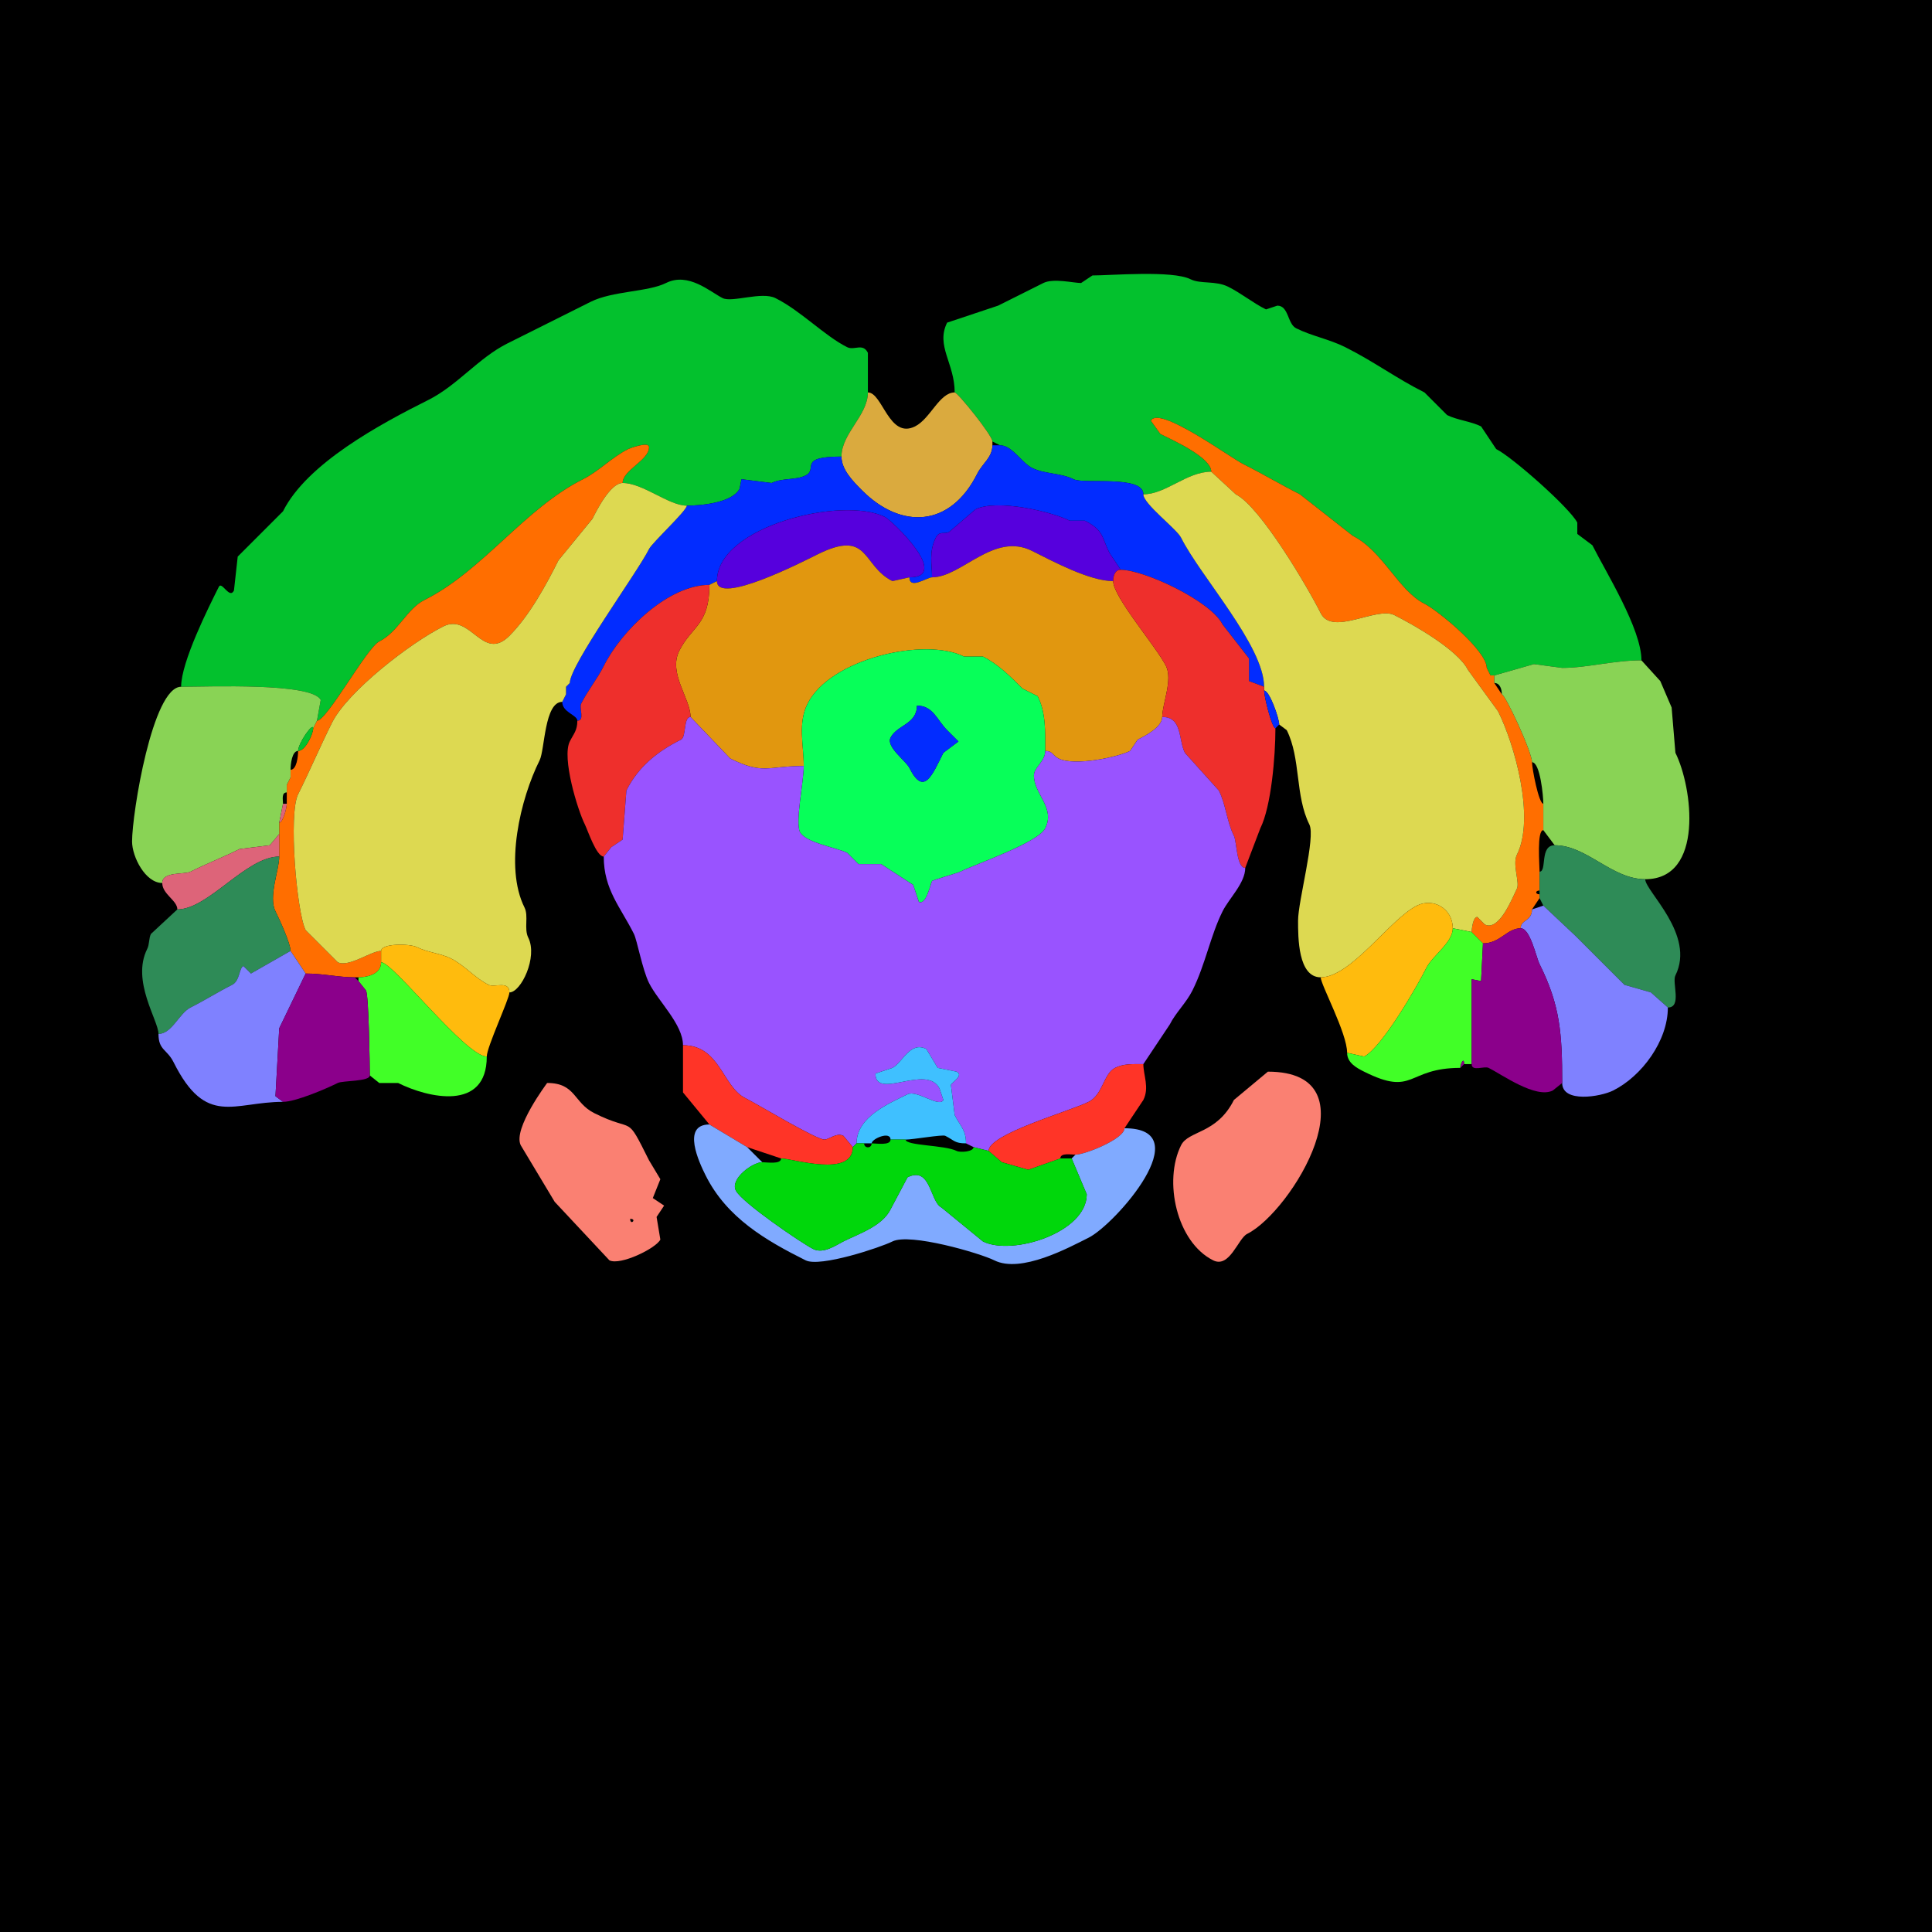 <svg xmlns="http://www.w3.org/2000/svg" xmlns:xlink="http://www.w3.org/1999/xlink" height="512" width="512">
<g>
<rect width="512" height="512" fill="#000000"  stroke-width="0" /> 
<path  fill="#03C12D" stroke-width="0" stroke="#03C12D" d = " M395 179 L396,179 C396,179 406.5,176 406.5,176 406.5,176 414,177 414,177 420.693,177 427.448,175 435,175 435,166.649 425.528,151.556 422,144.5 422,144.5 418,141.5 418,141.5 418,141.5 418,138.5 418,138.5 416.11,134.72 400.877,121.188 396.5,119 396.5,119 392.5,113 392.5,113 389.811,111.656 386.16,111.33 383.5,110 383.5,110 377.5,104 377.5,104 370.062,100.281 364.09,95.795 356.5,92 352.228,89.864 347.597,89.049 343.5,87 341.149,85.825 341.561,81 338.5,81 338.5,81 335.5,82 335.5,82 331.899,80.2 329.005,77.752 325.5,76 322.118,74.309 318.161,75.33 315.5,74 310.679,71.59 294.363,73 289.5,73 289.5,73 286.5,75 286.5,75 284.523,75 279.156,73.672 276.5,75 272.293,77.103 268.618,78.941 264.5,81 264.5,81 251,85.5 251,85.5 247.932,91.636 253,96.275 253,104 253.804,104 263,115.396 263,117 263,117 265,118 265,118 268.21,118 270.738,122.619 273.5,124 276.787,125.643 281.111,125.306 284.5,127 287.242,128.371 303,125.821 303,131 308.956,131 314.498,125 321,125 321,121.233 311.003,116.751 307.5,115 307.5,115 305,111.5 305,111.5 307.073,107.354 325.899,121.2 329.5,123 334.475,125.487 339.47,128.485 344.5,131 344.5,131 358.5,142 358.5,142 366.415,145.958 370.646,156.573 377.5,160 381.025,161.762 394,172.409 394,177 394,177 395,179 395,179  Z"/>

<path  fill="#03C12D" stroke-width="0" stroke="#03C12D" d = " M48 182 C55.259,182 82.676,180.852 85,185.5 L84,191 C86.658,191 97.196,171.652 100.5,170 105.533,167.483 107.811,161.344 112.5,159 127.915,151.293 139.065,134.718 154.5,127 158.727,124.887 162.131,121.184 166.5,119 166.784,118.858 172,116.865 172,118.5 172,121.993 165,124.561 165,128 170.401,128 177.206,134 182,134 185.67,134 194.113,133.274 196,129.5 196,129.5 196.5,127 196.5,127 196.5,127 204.5,128 204.5,128 207.288,126.606 210.882,127.309 213.5,126 216.908,124.296 211.182,121 223,121 223,114.853 230,110.097 230,104 230,102.32 230.009,93.517 230,93.5 228.648,90.797 226.416,92.958 224.5,92 218.487,88.994 212.258,82.379 205.5,79 201.857,77.179 194.014,80.257 191.5,79 188.175,77.337 182.427,72.036 176.5,75 171.699,77.4 162.36,77.07 156.5,80 149.095,83.702 141.79,87.355 134.5,91 126.795,94.853 121.184,102.158 113.5,106 100.851,112.324 81.344,122.811 75,135.5 75,135.5 63,147.5 63,147.5 63,147.5 62,156.5 62,156.5 60.807,158.886 58.788,153.923 58,155.5 55.283,160.933 48,175.414 48,182  Z"/>

<path  fill="#DAAA3E" stroke-width="0" stroke="#DAAA3E" d = " M263 118 C263,121.224 260.334,122.832 259,125.5 251.812,139.875 238.758,140.258 228.5,130 226.026,127.526 223,124.454 223,121 223,114.853 230,110.097 230,104 233.898,104 235.592,116.454 242.5,113 246.558,110.971 248.963,104 253,104 253.804,104 263,115.396 263,117 263,117 263,118 263,118  Z"/>

<path  fill="#FF6E00" stroke-width="0" stroke="#FF6E00" d = " M390 247 L393,250 C397.591,250 399.35,246 403,246 403,243.703 406,244.151 406,241 406,241 408,238 408,238 408,238 408,237 408,237 406.814,237 406.814,236 408,236 408,236 408,231 408,231 408,229.259 407.227,220 409,220 409,220 409,213 409,213 407.778,213 406,203.612 406,202 406,199.227 398.877,184 398,184 398,184 396,181 396,181 396,181 396,179 396,179 396,179 395,179 395,179 395,179 394,177 394,177 394,172.409 381.025,161.762 377.5,160 370.646,156.573 366.415,145.958 358.5,142 358.5,142 344.5,131 344.5,131 339.47,128.485 334.475,125.487 329.5,123 325.899,121.2 307.073,107.354 305,111.5 305,111.5 307.5,115 307.5,115 311.003,116.751 321,121.233 321,125 321,125 327.5,131 327.5,131 333.97,134.235 346.549,155.598 350,162.5 353.077,168.653 364.816,160.658 369.5,163 374.439,165.47 386.35,172.201 389,177.5 389,177.5 397,188.5 397,188.5 401.417,197.334 406.863,216.773 402,226.5 400.734,229.033 402.795,233.91 402,235.5 400.789,237.921 397.315,246.907 393.5,245 393.5,245 391.5,243 391.5,243 390.315,243 390,246.407 390,247  Z"/>

<path  fill="#FF6E00" stroke-width="0" stroke="#FF6E00" d = " M94 259 L95,259 C96.635,259 101,258.482 101,255 101,255 101,252 101,252 98.352,252 92.415,256.458 89.5,255 89.5,255 81,246.5 81,246.5 78.604,241.708 76.412,215.676 79,210.5 82.1,204.3 84.88,197.739 88,191.5 92.094,183.313 108.59,170.455 117.5,166 124.775,162.362 127.897,175.603 135,168.5 140.295,163.205 144.779,154.942 148,148.5 148,148.5 157,137.5 157,137.5 158.032,135.436 161.726,128 165,128 165,124.561 172,121.993 172,118.5 172,116.865 166.784,118.858 166.5,119 162.131,121.184 158.727,124.887 154.5,127 139.065,134.718 127.915,151.293 112.5,159 107.811,161.344 105.533,167.483 100.5,170 97.196,171.652 86.658,191 84,191 84,191 83,193 83,193 83,194.422 80.967,199 79,199 79,200.424 78.638,204 77,204 77,204 77,206 77,206 77,206 76,208 76,208 76,208 76,210 76,210 76,210 76,213 76,213 76,214.041 75.014,218 74,218 74,218 74,221 74,221 74,221 74,227 74,227 74,230.612 71.058,237.615 73,241.5 74.014,243.528 77,250.038 77,252 77,252 81,258 81,258 85.798,258 89.617,259 94,259  Z"/>

<path  fill="#022CFF" stroke-width="0" stroke="#022CFF" d = " M149 186 C149,188.813 153,189.461 153,191 155.064,191 153.426,187.647 154,186.5 155.79,182.921 158.263,179.975 160,176.5 164.697,167.107 177.065,155 188,155 188,155 190,154 190,154 190,139.455 223.273,131.386 234.5,137 236.395,137.948 252.157,153 241,153 241,156.368 245.666,153 247,153 247,149.458 246.117,146.267 248,142.5 248.96,140.581 250.182,141.659 251.5,141 251.5,141 258.5,135 258.5,135 264.173,132.164 278.658,135.579 283.5,138 283.5,138 287.5,138 287.5,138 292.52,140.51 291.972,142.445 294,146.5 294,146.5 297,151 297,151 303.148,151 320.864,159.228 324,165.5 324,165.5 331,174.5 331,174.5 331,174.5 331,180.5 331,180.5 331,180.5 335,182 335,182 335,171.176 318.117,152.734 313,142.5 311.82,140.141 303,133.554 303,131 303,125.821 287.242,128.371 284.5,127 281.111,125.306 276.787,125.643 273.5,124 270.738,122.619 268.21,118 265,118 265,118 263,118 263,118 263,121.224 260.334,122.832 259,125.5 251.812,139.875 238.758,140.258 228.5,130 226.026,127.526 223,124.454 223,121 211.182,121 216.908,124.296 213.5,126 210.882,127.309 207.288,126.606 204.5,128 204.5,128 196.5,127 196.5,127 196.5,127 196,129.5 196,129.5 194.113,133.274 185.67,134 182,134 182,135.347 172.878,143.745 172,145.5 168.869,151.763 151,176.244 151,181 151,181 150,182 150,182 150,182 150,184 150,184 150,184 149,186 149,186  Z"/>

<path  fill="#DDD951" stroke-width="0" stroke="#DDD951" d = " M385 246 L390,247 C390,246.407 390.315,243 391.5,243 391.5,243 393.5,245 393.5,245 397.315,246.907 400.789,237.921 402,235.5 402.795,233.91 400.734,229.033 402,226.5 406.863,216.773 401.417,197.334 397,188.5 397,188.5 389,177.5 389,177.5 386.35,172.201 374.439,165.47 369.5,163 364.816,160.658 353.077,168.653 350,162.5 346.549,155.598 333.97,134.235 327.5,131 327.5,131 321,125 321,125 314.498,125 308.956,131 303,131 303,133.554 311.82,140.141 313,142.5 318.117,152.734 335,171.176 335,182 335,182 335,183 335,183 336.444,183 339,190.394 339,192 339,192 341,193.5 341,193.5 344.766,201.031 343.176,210.853 347,218.5 348.696,221.892 344,238.734 344,244 344,248.394 343.978,259 350,259 358.013,259 368.336,243.582 375.5,240 379.853,237.824 385,240.797 385,246  Z"/>

<path  fill="#DDD951" stroke-width="0" stroke="#DDD951" d = " M101 252 C101,249.983 108.586,250.043 110.5,251 113.312,252.406 116.787,252.643 119.5,254 123.17,255.835 125.794,259.147 129.5,261 131.038,261.769 135,259.774 135,263 138.076,263 142.565,253.631 140,248.5 138.808,246.117 140.137,242.775 139,240.5 133.589,229.679 137.939,211.621 143,201.5 144.407,198.686 144.249,186 149,186 149,186 150,184 150,184 150,184 150,182 150,182 150,182 151,181 151,181 151,176.244 168.869,151.763 172,145.5 172.878,143.745 182,135.347 182,134 177.206,134 170.401,128 165,128 161.726,128 158.032,135.436 157,137.5 157,137.5 148,148.5 148,148.5 144.779,154.942 140.295,163.205 135,168.5 127.897,175.603 124.775,162.362 117.5,166 108.59,170.455 92.094,183.313 88,191.5 84.88,197.739 82.1,204.3 79,210.5 76.412,215.676 78.604,241.708 81,246.5 81,246.5 89.5,255 89.5,255 92.415,256.458 98.352,252 101,252  Z"/>

<path  fill="#5600DD" stroke-width="0" stroke="#5600DD" d = " M247 153 C254.835,153 263.325,140.912 273.5,146 278.986,148.743 288.744,154 295,154 295,152.762 295.423,151 297,151 297,151 294,146.5 294,146.5 291.972,142.445 292.52,140.51 287.5,138 287.5,138 283.5,138 283.5,138 278.658,135.579 264.173,132.164 258.5,135 258.5,135 251.5,141 251.5,141 250.182,141.659 248.96,140.581 248,142.5 246.117,146.267 247,149.458 247,153  Z"/>

<path  fill="#5600DD" stroke-width="0" stroke="#5600DD" d = " M241 153 C252.157,153 236.395,137.948 234.5,137 223.273,131.386 190,139.455 190,154 190,160.509 212.777,148.862 216.5,147 230.508,139.996 228.281,149.89 236.5,154 236.5,154 241,153 241,153  Z"/>

<path  fill="#E1970F" stroke-width="0" stroke="#E1970F" d = " M277 199 C277,193.74 277.163,188.826 275,184.5 L271,182.5 C267.637,179.137 264.429,175.965 260.5,174 L255.5,174 C245.161,168.83 220.017,174.466 214,186.5 211.394,191.713 213,197.473 213,203 203.396,203 202.244,205.372 193.5,201 193.5,201 183,190 183,190 183,185.141 177.039,178.421 180,172.5 183.314,165.872 188,165.683 188,155 188,155 190,154 190,154 190,160.509 212.777,148.862 216.5,147 230.508,139.996 228.281,149.89 236.5,154 236.5,154 241,153 241,153 241,156.368 245.666,153 247,153 254.835,153 263.325,140.912 273.5,146 278.986,148.743 288.744,154 295,154 295,158.227 306.451,171.401 309,176.5 310.839,180.178 308,186.596 308,190 308,192.79 303.203,195.149 301.5,196 301.5,196 299.5,199 299.5,199 296.167,200.667 284.731,203.115 280.5,201 278.881,200.191 279.029,199 277,199  Z"/>

<path  fill="#EE2F2C" stroke-width="0" stroke="#EE2F2C" d = " M338 193 C338,200.441 336.886,213.728 334,219.5 L330,230 C327.692,230 327.768,223.037 327,221.5 325.054,217.609 324.926,213.352 323,209.5 323,209.5 314,199.5 314,199.5 312.253,196.005 313.374,190 308,190 308,186.596 310.839,180.178 309,176.5 306.451,171.401 295,158.227 295,154 295,152.762 295.423,151 297,151 303.148,151 320.864,159.228 324,165.5 324,165.5 331,174.5 331,174.5 331,174.5 331,180.5 331,180.5 331,180.5 335,182 335,182 335,182 335,183 335,183 335,184.587 337.079,193 338,193  Z"/>

<path  fill="#EE2F2C" stroke-width="0" stroke="#EE2F2C" d = " M153 191 C153,193.592 152.042,194.416 151,196.5 148.843,200.815 153.058,214.617 155,218.5 155.756,220.012 158.037,227 160,227 160,227 162,224.5 162,224.5 162,224.5 165,222.5 165,222.5 165,222.5 166,209.5 166,209.5 169.175,203.15 174.295,199.102 180.5,196 181.904,195.298 181.082,190 183,190 183,185.141 177.039,178.421 180,172.5 183.314,165.872 188,165.683 188,155 177.065,155 164.697,167.107 160,176.5 158.263,179.975 155.79,182.921 154,186.5 153.426,187.647 155.064,191 153,191  Z"/>

<path  fill-rule="evenodd" fill="#07FF59" stroke-width="0" stroke="#07FF59" d = " M243 187 C243,191.936 237.693,192.115 236,195.5 234.784,197.932 240.052,201.604 241,203.5 244.836,211.173 247.056,205.387 250,199.5 L254,196.5 L251,193.5 C248.283,190.783 247.292,187 243,187  M277 199 C277,201.838 274,203.342 274,205.5 274,210.445 279.741,214.019 277,219.5 275.061,223.378 258.529,228.985 254.5,231 253.729,231.386 247.145,233.211 247,233.5 246.529,234.442 245.423,239.961 243.5,239 L242,234.5 L233.5,229 L227.5,229 L224.5,226 C221.854,224.677 213.416,223.331 212,220.5 210.686,217.872 213,207.153 213,203 213,197.473 211.394,191.713 214,186.5 220.017,174.466 245.161,168.83 255.5,174 255.5,174 260.5,174 260.5,174 264.429,175.965 267.637,179.137 271,182.5 271,182.5 275,184.5 275,184.5 277.163,188.826 277,193.74 277,199  Z"/>

<path  fill="#89D355" stroke-width="0" stroke="#89D355" d = " M412 224 C420.509,224 427.132,233 436,233 451.672,233 448.556,208.611 444,199.5 444,199.5 443,187.5 443,187.5 443,187.5 440,180.5 440,180.5 440,180.5 435,175 435,175 427.448,175 420.693,177 414,177 414,177 406.5,176 406.5,176 406.5,176 396,179 396,179 396,179 396,181 396,181 397.577,181 398,182.762 398,184 398.877,184 406,199.227 406,202 408.173,202 409,211.063 409,213 409,213 409,220 409,220 409,220 412,224 412,224  Z"/>

<path  fill="#89D355" stroke-width="0" stroke="#89D355" d = " M74 221 L71.5,224 L63.5,225 C59.231,227.135 54.85,228.825 50.5,231 48.822,231.839 43,230.89 43,234 38.53,234 35,227.073 35,223 35,215.575 40.42,182 48,182 55.259,182 82.676,180.852 85,185.5 85,185.5 84,191 84,191 84,191 83,193 83,193 83,191.257 79,196.995 79,199 77.362,199 77,202.576 77,204 77,204 77,206 77,206 77,206 76,208 76,208 76,208 76,210 76,210 74.527,210 75,211.952 75,213 75,213 74,218 74,218 74,218 74,221 74,221  Z"/>

<path  fill="#022CFF" stroke-width="0" stroke="#022CFF" d = " M339 192 L338,193 C337.079,193 335,184.587 335,183 336.444,183 339,190.394 339,192  Z"/>

<path  fill="#022CFF" stroke-width="0" stroke="#022CFF" d = " M243 187 C243,191.936 237.693,192.115 236,195.5 234.784,197.932 240.052,201.604 241,203.5 244.836,211.173 247.056,205.387 250,199.5 L254,196.5 L251,193.5 C248.283,190.783 247.292,187 243,187  Z"/>

<path  fill="#9953FF" stroke-width="0" stroke="#9953FF" d = " M258 304 L262,305 C262,300.504 283.438,294.531 288.5,292 292.296,290.102 292.441,284.529 295.5,283 297.783,281.859 300.226,282 303,282 303,282 310,271.5 310,271.5 311.564,268.372 314.364,265.771 316,262.5 319.453,255.594 320.78,247.94 324,241.5 325.732,238.035 330,234.021 330,230 327.692,230 327.768,223.037 327,221.5 325.054,217.609 324.926,213.352 323,209.5 323,209.5 314,199.5 314,199.5 312.253,196.005 313.374,190 308,190 308,192.79 303.203,195.149 301.5,196 301.5,196 299.5,199 299.5,199 296.167,200.667 284.731,203.115 280.5,201 278.881,200.191 279.029,199 277,199 277,201.838 274,203.342 274,205.5 274,210.445 279.741,214.019 277,219.5 275.061,223.378 258.529,228.985 254.5,231 253.729,231.386 247.145,233.211 247,233.5 246.529,234.442 245.423,239.961 243.5,239 243.5,239 242,234.5 242,234.5 242,234.5 233.5,229 233.5,229 233.5,229 227.5,229 227.5,229 227.5,229 224.5,226 224.5,226 221.854,224.677 213.416,223.331 212,220.5 210.686,217.872 213,207.153 213,203 203.396,203 202.244,205.372 193.5,201 193.5,201 183,190 183,190 181.082,190 181.904,195.298 180.5,196 174.295,199.102 169.175,203.15 166,209.5 166,209.5 165,222.5 165,222.5 165,222.5 162,224.5 162,224.5 162,224.5 160,227 160,227 160,235.75 164.433,240.367 168,247.5 168.832,249.164 170.253,257.006 172,260.5 174.413,265.326 181,271.456 181,277 190.808,277 191.451,287.976 197.5,291 200.686,292.593 216.24,302 218.5,302 219.684,302 221.675,300.087 223.5,301 223.5,301 226,304 226,304 226,304 227,303 227,303 227,295.894 235.814,292.343 240.5,290 243.012,288.744 248.921,293.658 250,291.5 250,291.5 249,288.5 249,288.5 245.638,281.776 232,291.713 232,284.5 232,284.5 236.5,283 236.5,283 239.166,281.667 241.143,275.822 245.5,278 245.5,278 248.5,283 248.5,283 248.5,283 253.5,284 253.5,284 255.454,284.977 252.388,286.725 252,287.5 252,287.5 253,295.5 253,295.5 254.459,298.418 256,299.356 256,303 256,303 258,304 258,304  Z"/>

<path  fill="#03C12D" stroke-width="0" stroke="#03C12D" d = " M83 193 C83,194.422 80.967,199 79,199 79,196.995 83,191.257 83,193  Z"/>

<path  fill="#DD6479" stroke-width="0" stroke="#DD6479" d = " M76 213 C76,214.041 75.014,218 74,218 74,218 75,213 75,213 75,213 76,213 76,213  Z"/>

<path  fill="#DD6479" stroke-width="0" stroke="#DD6479" d = " M43 234 C43,236.968 47,238.633 47,241 55.219,241 65.207,227 74,227 74,227 74,221 74,221 74,221 71.5,224 71.5,224 71.5,224 63.5,225 63.5,225 59.231,227.135 54.85,228.825 50.5,231 48.822,231.839 43,230.89 43,234  Z"/>

<path  fill="#2E8B57" stroke-width="0" stroke="#2E8B57" d = " M409 240 L417.5,248 L430.5,261 L437.5,263 L442,267 C445.801,267 443.048,260.404 444,258.5 449.403,247.695 436,236.183 436,233 427.132,233 420.509,224 412,224 407.958,224 410.024,231 408,231 408,231 408,236 408,236 408,236 408,237 408,237 408,237 408,238 408,238 408,238 409,240 409,240  Z"/>

<path  fill="#2E8B57" stroke-width="0" stroke="#2E8B57" d = " M77 252 L66.5,258 L64.5,256 C63.312,256.594 63.61,259.945 61.5,261 57.768,262.866 54.188,265.156 50.5,267 47.492,268.504 45.552,274 42,274 42,270.439 34.76,259.98 39,251.5 39.642,250.216 39.406,248.687 40,247.5 40,247.5 47,241 47,241 55.219,241 65.207,227 74,227 74,230.612 71.058,237.615 73,241.5 74.014,243.528 77,250.038 77,252  Z"/>

<path  fill="#FFBB0D" stroke-width="0" stroke="#FFBB0D" d = " M350 259 C350,260.93 357,273.782 357,279 357,279 361.5,280 361.5,280 366.114,277.693 375.419,261.662 378,256.5 379.641,253.217 385,249.802 385,246 385,240.797 379.853,237.824 375.5,240 368.336,243.582 358.013,259 350,259  Z"/>

<path  fill="#7F81FF" stroke-width="0" stroke="#7F81FF" d = " M442 267 C442,275.831 435.106,285.197 427.5,289 424.147,290.677 414,292.358 414,287 414,273.873 413.448,266.395 408,255.5 407.108,253.716 405.542,246 403,246 403,243.703 406,244.151 406,241 406,241 409,240 409,240 409,240 417.5,248 417.5,248 417.5,248 430.5,261 430.5,261 430.5,261 437.5,263 437.5,263 437.5,263 442,267 442,267  Z"/>

<path  fill="#41FF27" stroke-width="0" stroke="#41FF27" d = " M388 282 L390,282 C390,282 390,259.5 390,259.5 390,259.5 392.5,260 392.5,260 392.5,260 393,250 393,250 393,250 390,247 390,247 390,247 385,246 385,246 385,249.802 379.641,253.217 378,256.5 375.419,261.662 366.114,277.693 361.5,280 361.5,280 357,279 357,279 357,281.668 359.538,283.019 361.5,284 374.928,290.714 372.688,283 387,283 387,281.942 388,279.971 388,282  Z"/>

<path  fill="#8B008B" stroke-width="0" stroke="#8B008B" d = " M390 282 C390,284.064 393.353,282.426 394.5,283 397.991,284.745 407.006,291.247 411.5,289 L414,287 C414,273.873 413.448,266.395 408,255.5 407.108,253.716 405.542,246 403,246 399.35,246 397.591,250 393,250 393,250 392.5,260 392.5,260 392.5,260 390,259.5 390,259.5 390,259.5 390,282 390,282  Z"/>

<path  fill="#FFBB0D" stroke-width="0" stroke="#FFBB0D" d = " M135 263 C135,264.691 129,277.457 129,280 123.486,280 104.14,255 101,255 101,255 101,252 101,252 101,249.983 108.586,250.043 110.5,251 113.312,252.406 116.787,252.643 119.5,254 123.17,255.835 125.794,259.147 129.5,261 131.038,261.769 135,259.774 135,263  Z"/>

<path  fill="#7F81FF" stroke-width="0" stroke="#7F81FF" d = " M42 274 C42,278.348 44.261,278.021 46,281.5 54.63,298.76 61.917,292 75,292 75,292 73,290.5 73,290.5 73,290.5 74,272.5 74,272.5 74,272.5 81,258 81,258 81,258 77,252 77,252 77,252 66.5,258 66.5,258 66.5,258 64.5,256 64.5,256 63.312,256.594 63.61,259.945 61.5,261 57.768,262.866 54.188,265.156 50.5,267 47.492,268.504 45.552,274 42,274  Z"/>

<path  fill="#41FF27" stroke-width="0" stroke="#41FF27" d = " M129 280 C129,294.65 113.361,290.931 105.5,287 L100.5,287 L98,285 C98,282.74 97.759,264.017 97,262.5 97,262.5 95,260 95,260 95,260 95,259 95,259 96.635,259 101,258.482 101,255 104.14,255 123.486,280 129,280  Z"/>

<path  fill="#8B008B" stroke-width="0" stroke="#8B008B" d = " M98 285 C98,286.647 90.824,286.338 89.5,287 86.379,288.561 78.32,292 75,292 75,292 73,290.5 73,290.5 73,290.5 74,272.5 74,272.5 74,272.5 81,258 81,258 85.798,258 89.617,259 94,259 94,259 95,260 95,260 95,260 97,262.5 97,262.5 97.759,264.017 98,282.74 98,285  Z"/>

<path  fill="#FF3427" stroke-width="0" stroke="#FF3427" d = " M226 304 C226,312.218 210.048,307 207,307 207,307 198,304 198,304 198,304 188,298 188,298 188,298 181,289.5 181,289.5 181,289.5 181,277 181,277 190.808,277 191.451,287.976 197.5,291 200.686,292.593 216.24,302 218.5,302 219.684,302 221.675,300.087 223.5,301 223.5,301 226,304 226,304  Z"/>

<path  fill="#3FC0FF" stroke-width="0" stroke="#3FC0FF" d = " M229 303 L231,303 C231,301.781 236,299.664 236,302 236,302 240,302 240,302 241.926,302 249.743,300.621 250.5,301 252.98,302.24 252.937,303 256,303 256,299.356 254.459,298.418 253,295.5 253,295.5 252,287.5 252,287.5 252.388,286.725 255.454,284.977 253.5,284 253.5,284 248.5,283 248.5,283 248.5,283 245.5,278 245.5,278 241.143,275.822 239.166,281.667 236.5,283 236.5,283 232,284.5 232,284.5 232,291.713 245.638,281.776 249,288.5 249,288.5 250,291.5 250,291.5 248.921,293.658 243.012,288.744 240.5,290 235.814,292.343 227,295.894 227,303 227,303 229,303 229,303  Z"/>

<path  fill="#8B008B" stroke-width="0" stroke="#8B008B" d = " M388 282 L387,283 C387,281.942 388,279.971 388,282  Z"/>

<path  fill="#FF3427" stroke-width="0" stroke="#FF3427" d = " M285 306 C283.855,306 281,305.421 281,307 281,307 272.5,310 272.5,310 272.5,310 265.5,308 265.5,308 265.5,308 262,305 262,305 262,300.504 283.438,294.531 288.5,292 292.296,290.102 292.441,284.529 295.5,283 297.783,281.859 300.226,282 303,282 303,284.936 304.639,288.222 303,291.5 303,291.5 298,299 298,299 298,301.8 287.558,306 285,306  Z"/>

<path  fill="#FA8072" stroke-width="0" stroke="#FA8072" d = " M336 284 L327,291.5 C322.461,300.579 314.974,299.552 313,303.5 308.281,312.939 311.792,329.146 321.5,334 325.865,336.183 328.12,328.19 330.5,327 342.376,321.062 364.726,284 336,284  Z"/>

<path  fill-rule="evenodd" fill="#FA8072" stroke-width="0" stroke="#FA8072" d = " M167 323 C167,324.93 168.93,323 167,323  M145 287 C145,287.021 135.835,299.171 138,303.5 L147,318.5 L161.5,334 C164.378,335.439 173.828,330.845 175,328.5 L174,322.5 L176,319.5 L173,317.5 L175,312.5 L172,307.5 C165.633,294.766 168.518,300.509 157.5,295 151.964,292.232 152.624,287 145,287  Z"/>

<path  fill="#80AAFF" stroke-width="0" stroke="#80AAFF" d = " M284 307 L288,316.5 C288,326.664 268.229,332.865 260.5,329 L249.5,320 C246.418,318.459 246.706,308.897 240.5,312 L236,320.5 C233.766,324.968 227.631,326.935 223.5,329 221.548,329.976 218.25,332.375 215.5,331 212.548,329.524 196.585,318.669 195,315.5 193.437,312.375 199.471,308 202,308 202,308 198,304 198,304 198,304 188,298 188,298 180.545,298 185.298,308.096 187,311.5 192.628,322.755 203.014,328.757 213.5,334 217.322,335.911 233.285,330.607 236.5,329 241.13,326.685 259.694,332.097 263.5,334 270.576,337.538 283.273,330.613 288.5,328 295.513,324.493 318.004,299 298,299 298,301.8 287.558,306 285,306 285,306 284,307 284,307  Z"/>

<path  fill="#00D70B" stroke-width="0" stroke="#00D70B" d = " M284 307 L288,316.5 C288,326.664 268.229,332.865 260.5,329 L249.5,320 C246.418,318.459 246.706,308.897 240.5,312 L236,320.5 C233.766,324.968 227.631,326.935 223.5,329 221.548,329.976 218.25,332.375 215.5,331 212.548,329.524 196.585,318.669 195,315.5 193.437,312.375 199.471,308 202,308 203.235,308 207,308.643 207,307 210.048,307 226,312.218 226,304 226,304 227,303 227,303 227,303 229,303 229,303 229,304.399 231,304.399 231,303 232.235,303 236,303.643 236,302 236,302 240,302 240,302 240,303.646 250.345,303.423 253.5,305 254.508,305.504 258,305.22 258,304 258,304 262,305 262,305 262,305 265.5,308 265.5,308 265.5,308 272.5,310 272.5,310 272.5,310 281,307 281,307 281,307 284,307 284,307  Z"/>

</g>
</svg>
